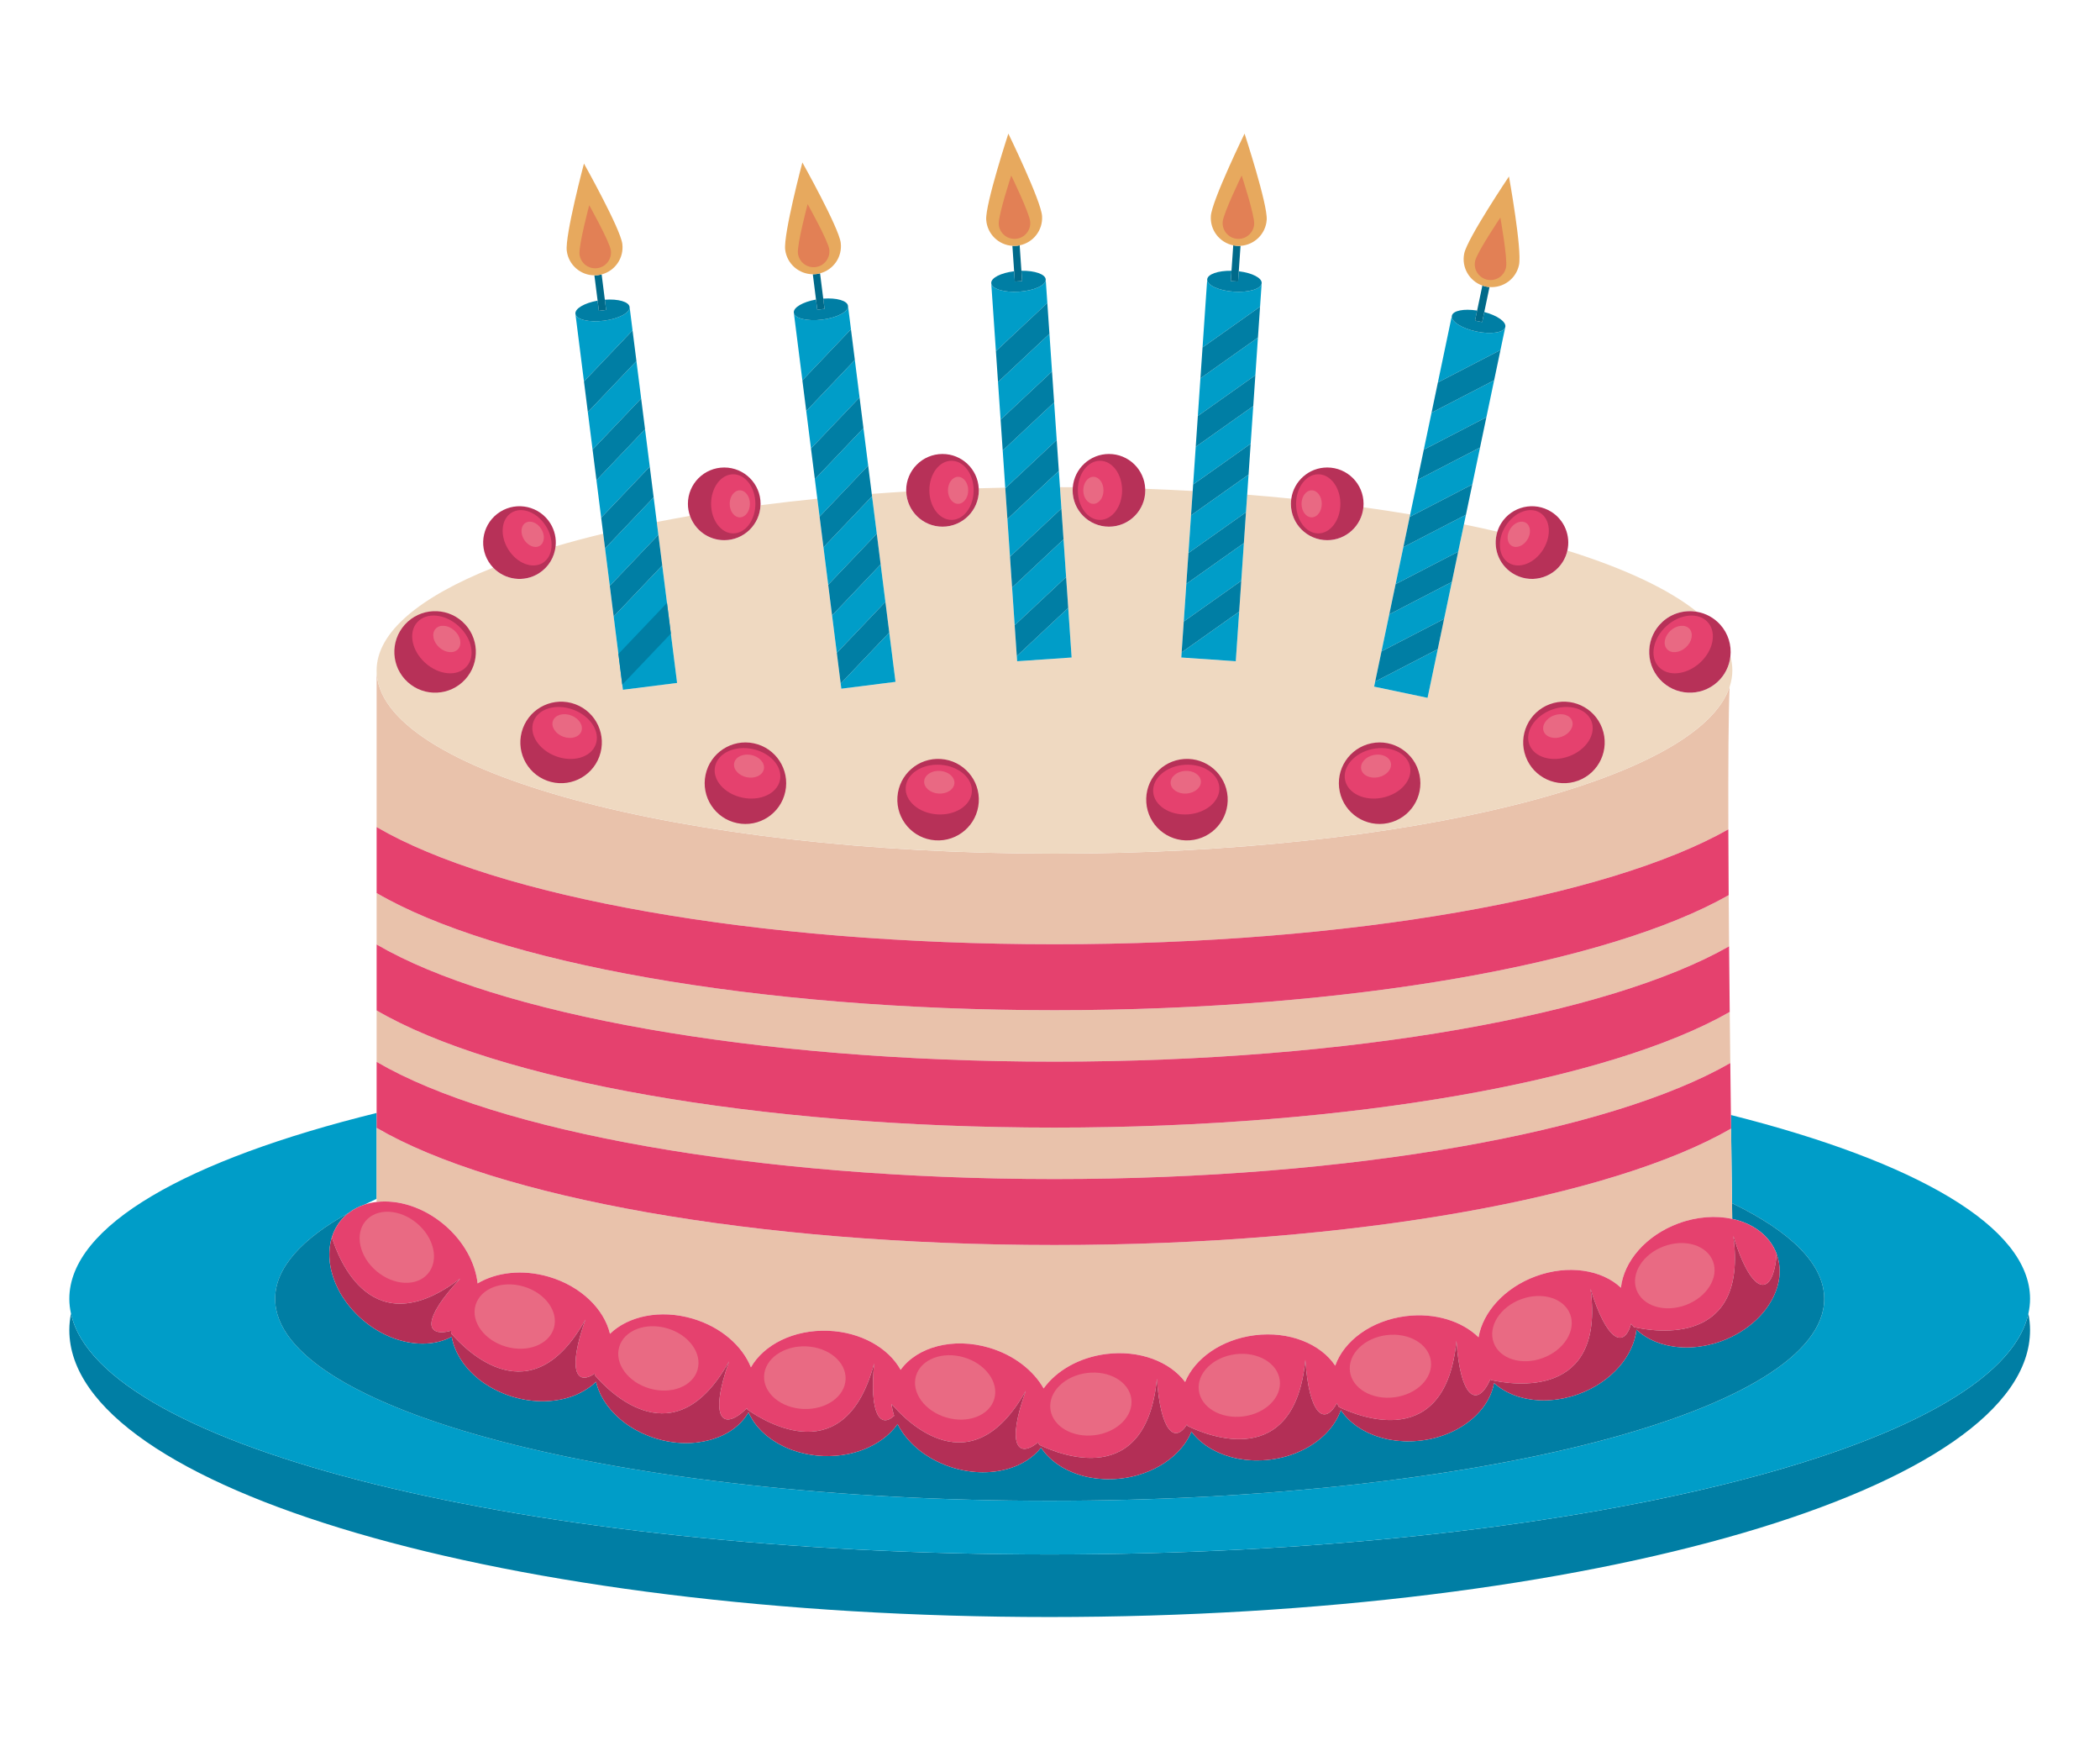 <?xml version="1.0" encoding="utf-8"?>
<!-- Generator: Adobe Illustrator 27.5.0, SVG Export Plug-In . SVG Version: 6.00 Build 0)  -->
<svg version="1.1" id="Capa_1" xmlns="http://www.w3.org/2000/svg" xmlns:xlink="http://www.w3.org/1999/xlink" x="0px" y="0px"
	 viewBox="0 0 2324 1937" style="enable-background:new 0 0 2324 1937;" xml:space="preserve">
<path style="fill:#007EA4;" d="M1161.656,1719.825c-578.194,0-1050.687-117.908-1083.105-266.517
	c-1.178,6.059-1.839,12.159-1.839,18.304c0,175.316,485.746,317.437,1084.943,317.437S2246.6,1646.928,2246.6,1471.612
	c0-6.145-0.66-12.245-1.838-18.304C2212.344,1601.917,1739.852,1719.825,1161.656,1719.825z"/>
<path style="fill:#009DC8;" d="M1915.547,1233.633c0.064,5.089,0.127,10.123,0.188,15.011c0.42,33.416,0.794,61.885,1.048,82.547
	c65.082,31.497,102.04,67.526,102.04,105.809c0,123.407-383.766,223.448-857.167,223.448
	c-473.399,0-857.166-100.041-857.166-223.448c0-34.121,29.385-66.449,81.847-95.377c5.068-3.849,10.766-6.774,16.924-8.816
	c4.389-2.167,8.88-4.317,13.532-6.441v-94.987c-209.384,51.562-340.08,124.61-340.08,205.622c0,5.476,0.661,10.91,1.839,16.308
	c32.417,148.609,504.911,266.517,1083.105,266.517c578.195,0,1050.687-117.908,1083.105-266.517
	c1.178-5.399,1.838-10.833,1.838-16.308C2246.6,1357.161,2119.648,1285.059,1915.547,1233.633z"/>
<path style="fill:#007EA4;" d="M1966.126,1387.248L1966.126,1387.248c2.496,6.733,3.569,13.721,3.358,20.747
	c-0.209,7.025-1.705,14.087-4.348,20.968c-2.642,6.88-6.431,13.58-11.231,19.88c-3.199,4.2-6.849,8.222-10.905,12.003
	c-10.144,9.451-22.84,17.388-37.453,22.803c-2.682,0.994-5.369,1.852-8.057,2.635c-0.855,0.249-1.708,0.455-2.563,0.683
	c-1.856,0.495-3.706,0.952-5.556,1.349c-0.969,0.208-1.934,0.399-2.9,0.58c-1.792,0.335-3.572,0.618-5.352,0.863
	c-0.915,0.126-1.83,0.267-2.741,0.369c-2.141,0.24-4.266,0.405-6.38,0.517c-0.502,0.027-1.01,0.086-1.51,0.105
	c-2.543,0.098-5.056,0.089-7.544,0.004c-0.901-0.031-1.783-0.11-2.677-0.164c-1.617-0.099-3.225-0.218-4.813-0.394
	c-1.033-0.114-2.052-0.253-3.071-0.399c-1.433-0.205-2.847-0.445-4.248-0.714c-1.024-0.195-2.045-0.386-3.051-0.614
	c-1.446-0.328-2.857-0.714-4.266-1.11c-0.883-0.248-1.786-0.463-2.654-0.737c-2.086-0.661-4.125-1.399-6.111-2.208
	c-0.958-0.39-1.868-0.838-2.8-1.262c-1.122-0.511-2.243-1.022-3.325-1.582c-0.986-0.509-1.938-1.05-2.891-1.598
	c-0.969-0.558-1.921-1.136-2.853-1.736c-0.934-0.599-1.857-1.205-2.752-1.845c-0.9-0.644-1.758-1.329-2.617-2.014
	c-0.835-0.664-1.689-1.306-2.483-2.007c-0.453-0.402-0.865-0.841-1.306-1.254c-3.127,28.947-27.426,57.717-63.526,71.093
	c-2.682,0.994-5.369,1.852-8.057,2.635c-0.855,0.249-1.708,0.456-2.563,0.683c-1.856,0.495-3.706,0.952-5.556,1.349
	c-0.969,0.208-1.934,0.398-2.9,0.58c-1.792,0.336-3.573,0.619-5.352,0.863c-0.915,0.126-1.83,0.266-2.741,0.369
	c-2.141,0.24-4.266,0.405-6.38,0.517c-0.502,0.027-1.01,0.086-1.51,0.106c-2.54,0.098-5.051,0.089-7.538,0.004
	c-0.907-0.031-1.796-0.11-2.695-0.166c-1.614-0.098-3.217-0.218-4.801-0.393c-1.031-0.114-2.048-0.252-3.066-0.398
	c-1.437-0.206-2.854-0.447-4.261-0.716c-1.02-0.195-2.04-0.386-3.044-0.613c-1.449-0.329-2.864-0.716-4.277-1.112
	c-0.879-0.247-1.777-0.46-2.64-0.733c-2.089-0.661-4.127-1.399-6.115-2.209c-0.958-0.39-1.869-0.839-2.8-1.263
	c-1.123-0.51-2.241-1.022-3.324-1.581c-0.987-0.509-1.943-1.051-2.895-1.6c-0.969-0.558-1.917-1.135-2.849-1.733
	c-0.935-0.6-1.858-1.205-2.754-1.846c-0.899-0.644-1.756-1.327-2.615-2.011c-0.835-0.665-1.692-1.308-2.487-2.011
	c-0.302-0.266-0.574-0.556-0.869-0.827c-2.34,13.006-9.2,25.258-19.552,35.511c-1.829,1.813-3.765,3.563-5.8,5.245
	c-8.14,6.727-17.868,12.354-28.751,16.452c-5.441,2.049-11.171,3.716-17.134,4.947c-2.983,0.615-6.023,1.122-9.115,1.512
	c-2.838,0.359-5.65,0.585-8.443,0.737c-0.891,0.048-1.769,0.055-2.654,0.083c-1.92,0.061-3.826,0.086-5.718,0.052
	c-0.99-0.018-1.972-0.051-2.953-0.094c-1.82-0.08-3.62-0.21-5.408-0.375c-0.92-0.085-1.844-0.156-2.754-0.263
	c-2.139-0.252-4.242-0.574-6.325-0.945c-0.496-0.089-1.009-0.146-1.502-0.241c-2.497-0.482-4.942-1.062-7.346-1.71
	c-0.871-0.234-1.711-0.512-2.57-0.768c-1.553-0.464-3.091-0.946-4.598-1.477c-0.979-0.345-1.939-0.711-2.899-1.085
	c-1.351-0.526-2.676-1.082-3.983-1.663c-0.949-0.421-1.898-0.838-2.823-1.287c-1.339-0.651-2.632-1.35-3.918-2.057
	c-0.799-0.44-1.623-0.851-2.401-1.312c-1.885-1.118-3.702-2.301-5.453-3.541c-0.845-0.597-1.629-1.24-2.44-1.864
	c-0.978-0.752-1.951-1.505-2.88-2.296c-0.845-0.719-1.65-1.462-2.452-2.212c-0.819-0.765-1.613-1.544-2.385-2.34
	c-0.774-0.796-1.535-1.596-2.263-2.422c-0.728-0.831-1.407-1.692-2.089-2.552c-0.662-0.837-1.349-1.657-1.964-2.521
	c-0.351-0.495-0.651-1.015-0.986-1.518c-3.39,9.681-9.251,18.763-17.212,26.649c-3.661,3.625-7.744,7.001-12.197,10.076
	c-4.454,3.075-9.278,5.849-14.417,8.267c-5.139,2.418-10.594,4.48-16.31,6.133c-5.716,1.653-11.694,2.898-17.879,3.68
	c-2.836,0.359-5.648,0.585-8.441,0.736c-0.891,0.049-1.77,0.056-2.656,0.084c-1.92,0.06-3.826,0.086-5.718,0.051
	c-0.988-0.018-1.971-0.051-2.952-0.094c-1.821-0.08-3.62-0.209-5.409-0.375c-0.921-0.085-1.844-0.156-2.755-0.263
	c-2.136-0.252-4.24-0.574-6.32-0.944c-0.498-0.089-1.011-0.147-1.507-0.243c-2.497-0.482-4.941-1.061-7.345-1.71
	c-0.869-0.234-1.709-0.511-2.564-0.766c-1.556-0.464-3.096-0.947-4.605-1.479c-0.979-0.345-1.937-0.711-2.894-1.083
	c-1.353-0.527-2.679-1.083-3.988-1.665c-0.949-0.421-1.897-0.837-2.821-1.286c-1.338-0.651-2.631-1.35-3.917-2.058
	c-0.8-0.439-1.625-0.851-2.402-1.312c-1.884-1.117-3.701-2.3-5.452-3.539c-0.848-0.599-1.634-1.245-2.45-1.872
	c-0.974-0.75-1.945-1.499-2.869-2.287c-0.848-0.72-1.653-1.466-2.457-2.218c-0.816-0.763-1.61-1.541-2.381-2.335
	c-0.774-0.797-1.535-1.596-2.263-2.423c-0.731-0.833-1.411-1.695-2.093-2.557c-0.358-0.453-0.754-0.882-1.098-1.343
	c-0.803,1.953-1.674,3.888-2.682,5.779c-1.133,2.124-2.392,4.206-3.771,6.239c-2.756,4.067-5.992,7.94-9.652,11.565
	c-10.979,10.874-25.774,19.516-42.923,24.476c-2.858,0.827-5.781,1.552-8.763,2.167c-2.983,0.615-6.023,1.122-9.115,1.512
	c-0.015,0.002-0.029,0.002-0.044,0.004c-2.82,0.355-5.615,0.58-8.392,0.731c-0.898,0.049-1.784,0.056-2.676,0.085
	c-1.912,0.06-3.811,0.085-5.695,0.051c-0.995-0.017-1.982-0.051-2.969-0.094c-1.814-0.08-3.606-0.209-5.387-0.374
	c-0.927-0.086-1.857-0.157-2.774-0.265c-2.134-0.251-4.236-0.573-6.314-0.944c-0.499-0.089-1.013-0.146-1.508-0.242
	c-2.496-0.481-4.938-1.061-7.341-1.708c-0.877-0.236-1.722-0.515-2.587-0.773c-1.547-0.463-3.082-0.943-4.585-1.474
	c-0.981-0.345-1.941-0.713-2.901-1.086c-1.347-0.525-2.669-1.08-3.974-1.659c-0.954-0.423-1.907-0.843-2.838-1.294
	c-1.33-0.647-2.614-1.341-3.891-2.044c-0.807-0.444-1.639-0.858-2.424-1.324c-1.883-1.117-3.698-2.299-5.448-3.538
	c-0.849-0.599-1.636-1.245-2.45-1.872c-0.974-0.75-1.945-1.499-2.871-2.288c-0.847-0.721-1.654-1.467-2.46-2.219
	c-0.814-0.761-1.605-1.536-2.373-2.328c-0.777-0.799-1.542-1.603-2.272-2.433c-0.727-0.828-1.403-1.685-2.081-2.542
	c-0.664-0.839-1.353-1.661-1.968-2.526c-0.437-0.615-0.813-1.263-1.223-1.891c-4.427,5.626-9.928,10.497-16.286,14.49
	c-4.162,2.613-8.683,4.856-13.492,6.701c-2.405,0.922-4.881,1.745-7.421,2.465c-5.08,1.44-10.412,2.469-15.927,3.059
	c-10.339,1.106-21.314,0.671-32.459-1.488c-3.715-0.719-7.449-1.63-11.184-2.739c-0.013-0.004-0.027-0.01-0.04-0.014
	c-2.728-0.811-5.38-1.731-7.985-2.712c-0.835-0.314-1.641-0.66-2.462-0.991c-1.781-0.717-3.536-1.462-5.253-2.254
	c-0.901-0.415-1.789-0.842-2.672-1.278c-1.632-0.805-3.224-1.646-4.792-2.517c-0.809-0.449-1.628-0.886-2.421-1.352
	c-1.863-1.095-3.667-2.242-5.432-3.425c-0.41-0.275-0.844-0.528-1.25-0.808c-2.094-1.448-4.101-2.963-6.042-4.526
	c-0.701-0.565-1.359-1.157-2.041-1.736c-1.237-1.05-2.451-2.111-3.618-3.206c-0.755-0.708-1.485-1.428-2.209-2.153
	c-1.027-1.027-2.017-2.071-2.982-3.132c-0.7-0.768-1.4-1.532-2.068-2.316c-0.959-1.129-1.857-2.283-2.744-3.443
	c-0.56-0.73-1.154-1.445-1.685-2.186c-1.275-1.781-2.46-3.594-3.565-5.433c-0.533-0.887-0.992-1.794-1.485-2.693
	c-0.428-0.781-0.895-1.552-1.291-2.342c-8.762,12.412-22.305,22.447-38.803,28.608c-5.194,1.94-10.675,3.501-16.376,4.637
	c-8.554,1.704-17.606,2.455-26.951,2.102c-2.859-0.108-5.671-0.343-8.455-0.648c-0.884-0.097-1.749-0.232-2.624-0.348
	c-1.902-0.252-3.787-0.538-5.648-0.879c-0.977-0.179-1.944-0.372-2.908-0.575c-1.782-0.375-3.536-0.796-5.273-1.25
	c-0.892-0.233-1.792-0.453-2.671-0.706c-2.078-0.599-4.111-1.262-6.115-1.971c-0.466-0.165-0.95-0.302-1.411-0.472
	c-2.39-0.882-4.709-1.853-6.977-2.885c-0.819-0.372-1.599-0.781-2.401-1.172c-1.461-0.712-2.904-1.439-4.306-2.21
	c-0.91-0.5-1.797-1.017-2.68-1.541c-1.247-0.739-2.464-1.503-3.659-2.288c-0.868-0.571-1.738-1.138-2.578-1.732
	c-1.214-0.859-2.373-1.757-3.524-2.663c-0.72-0.565-1.468-1.106-2.161-1.688c-1.677-1.409-3.278-2.872-4.804-4.379
	c-0.738-0.729-1.41-1.495-2.111-2.245c-0.839-0.899-1.674-1.797-2.459-2.724c-0.717-0.849-1.393-1.715-2.064-2.587
	c-0.683-0.887-1.339-1.785-1.971-2.695c-0.632-0.91-1.253-1.821-1.834-2.753c-0.586-0.94-1.116-1.901-1.65-2.863
	c-0.516-0.933-1.06-1.854-1.526-2.807c-0.374-0.766-0.674-1.554-1.014-2.331c-1.214,2.11-2.564,4.137-4.04,6.076
	c-1.477,1.94-3.079,3.793-4.8,5.553c-3.442,3.521-7.357,6.674-11.678,9.418c-2.073,1.318-4.237,2.543-6.484,3.673
	c-3.923,1.974-8.134,3.599-12.507,4.971c-1.122,0.352-2.247,0.691-3.394,1.002c-4.278,1.159-8.719,2.041-13.303,2.607
	c-0.548,0.068-1.09,0.149-1.644,0.208c-3.406,0.364-6.879,0.563-10.406,0.589c-7.053,0.051-14.314-0.588-21.653-1.975
	c-3.668-0.693-7.357-1.574-11.048-2.648c-0.018-0.005-0.036-0.013-0.055-0.018c-2.726-0.795-5.378-1.699-7.984-2.665
	c-0.838-0.31-1.649-0.654-2.475-0.981c-1.781-0.706-3.536-1.439-5.255-2.221c-0.905-0.412-1.798-0.835-2.687-1.267
	c-1.633-0.795-3.228-1.627-4.8-2.488c-0.813-0.445-1.635-0.879-2.43-1.341c-1.859-1.08-3.66-2.211-5.422-3.379
	c-0.421-0.28-0.87-0.537-1.287-0.822c-2.098-1.435-4.111-2.939-6.059-4.489c-0.705-0.562-1.366-1.151-2.052-1.727
	c-1.242-1.044-2.461-2.099-3.634-3.187c-0.761-0.704-1.493-1.421-2.224-2.143c-1.03-1.021-2.025-2.059-2.993-3.112
	c-0.704-0.765-1.41-1.525-2.081-2.306c-0.967-1.127-1.873-2.28-2.769-3.438c-0.561-0.724-1.157-1.433-1.689-2.168
	c-1.285-1.775-2.481-3.582-3.595-5.417c-0.536-0.883-0.999-1.784-1.495-2.678c-0.597-1.08-1.192-2.159-1.73-3.254
	c-0.49-0.995-0.933-1.998-1.37-3.006c-0.446-1.026-0.864-2.056-1.257-3.093c-0.393-1.038-0.775-2.075-1.112-3.122
	c-0.341-1.055-0.621-2.116-0.903-3.179c-0.148-0.558-0.343-1.109-0.475-1.668c-3.829,3.723-8.229,6.973-13.046,9.789
	c-3.502,2.048-7.179,3.912-11.11,5.444c-4.8,1.87-9.89,3.344-15.2,4.394c-5.308,1.05-10.837,1.676-16.514,1.851
	c-2.839,0.087-5.714,0.062-8.618-0.08c-8.711-0.426-17.674-1.899-26.653-4.513c-2.746-0.799-5.415-1.711-8.04-2.683
	c-0.838-0.31-1.647-0.653-2.471-0.981c-1.781-0.706-3.538-1.44-5.258-2.222c-0.903-0.411-1.793-0.833-2.679-1.264
	c-1.638-0.797-3.238-1.632-4.812-2.495c-0.811-0.444-1.63-0.876-2.424-1.337c-1.862-1.082-3.666-2.215-5.429-3.385
	c-0.419-0.278-0.864-0.532-1.278-0.815c-2.098-1.435-4.11-2.939-6.057-4.488c-0.71-0.564-1.375-1.157-2.064-1.736
	c-1.238-1.041-2.456-2.093-3.624-3.177c-0.762-0.707-1.497-1.426-2.229-2.15c-1.028-1.02-2.021-2.055-2.989-3.107
	c-0.704-0.766-1.411-1.527-2.082-2.309c-0.964-1.123-1.866-2.272-2.76-3.427c-0.566-0.728-1.163-1.44-1.7-2.18
	c-1.283-1.773-2.478-3.579-3.591-5.411c-0.539-0.887-1.004-1.793-1.503-2.693c-0.595-1.075-1.187-2.149-1.722-3.239
	c-0.491-0.999-0.935-2.005-1.375-3.017c-0.444-1.022-0.861-2.047-1.251-3.08c-0.393-1.041-0.778-2.082-1.117-3.133
	c-0.337-1.049-0.616-2.104-0.898-3.161c-0.276-1.034-0.58-2.062-0.801-3.103c-0.156-0.737-0.242-1.48-0.369-2.22
	c-0.116,0.063-0.222,0.145-0.338,0.207c-4.138,2.199-8.574,3.909-13.229,5.135c-4.654,1.226-9.532,1.968-14.553,2.228
	c-2.51,0.13-5.056,0.14-7.629,0.03c-5.147-0.22-10.399-0.92-15.681-2.095c-5.283-1.176-10.596-2.829-15.863-4.954
	c-2.633-1.063-5.256-2.243-7.856-3.543c-5.203-2.598-10.32-5.666-15.277-9.204c-2.478-1.769-4.916-3.654-7.305-5.656
	c-0.008-0.006-0.015-0.014-0.023-0.02c-2.183-1.831-4.253-3.733-6.258-5.673c-0.64-0.62-1.242-1.26-1.865-1.89
	c-1.347-1.365-2.661-2.745-3.921-4.154c-0.662-0.74-1.307-1.486-1.945-2.238c-1.177-1.386-2.303-2.791-3.395-4.212
	c-0.564-0.735-1.142-1.463-1.685-2.206c-1.269-1.739-2.464-3.502-3.606-5.281c-0.272-0.423-0.577-0.837-0.842-1.262
	c-1.345-2.158-2.581-4.344-3.739-6.548c-0.423-0.804-0.794-1.615-1.191-2.423c-0.712-1.448-1.402-2.898-2.034-4.358
	c-0.414-0.956-0.799-1.912-1.178-2.872c-0.532-1.346-1.023-2.694-1.485-4.045c-0.338-0.985-0.678-1.965-0.977-2.951
	c-0.432-1.42-0.796-2.838-1.15-4.257c-0.224-0.891-0.484-1.781-0.675-2.67c-0.462-2.141-0.83-4.276-1.11-6.402
	c-0.136-1.026-0.197-2.04-0.292-3.062c-0.112-1.226-0.223-2.451-0.274-3.667c-0.046-1.111-0.048-2.21-0.044-3.311
	c0.004-1.114,0.036-2.221,0.094-3.323c0.059-1.113,0.125-2.22,0.239-3.319c0.114-1.097,0.283-2.176,0.451-3.257
	c0.164-1.056,0.299-2.12,0.515-3.159c0.392-1.883,0.871-3.739,1.437-5.56c0.012-0.038,0.018-0.078,0.031-0.116
	c0.002,0.005,0.004,0.012,0.005,0.017c2.156-6.88,5.531-13.29,10.261-18.933c2.634-3.142,5.623-5.847,8.811-8.268
	c-52.461,28.928-81.847,61.256-81.847,95.377c0,123.407,383.767,223.448,857.166,223.448c473.401,0,857.167-100.041,857.167-223.448
	c0-38.282-36.958-74.312-102.04-105.809c0.081,6.639,0.151,12.444,0.207,17.366
	C1940.101,1353.56,1958.67,1367.126,1966.126,1387.248z"/>
<path style="fill:#E9C2AB;" d="M1912.703,917.585c-0.212-70.075,0.109-128.803,1.42-157.753
	c-33.9,103.489-355.437,184.641-747.159,184.641c-414.308,0-750.17-90.773-750.17-202.749c0,0,0,74.751,0,173.327
	c131.007,76.544,417.613,129.654,750.17,129.654C1495.834,1044.705,1779.748,992.763,1912.703,917.585z"/>
<path style="fill:#E9C2AB;" d="M1913.517,1047.013c0.002,0.124,0.003,0.246,0.004,0.37c-0.17-19.267-0.322-38.488-0.45-57.399
	c0,0.139,0.001,0.275,0.003,0.414c-132.839,75.271-416.987,127.288-746.111,127.288c-332.535,0-619.136-53.104-750.17-129.639
	v56.897c131.007,76.545,417.613,129.654,750.17,129.654C1496.511,1174.598,1780.914,1122.442,1913.517,1047.013z"/>
<path style="fill:#E9C2AB;" d="M1914.855,1176.142c-0.214-18.323-0.427-37.294-0.631-56.629v0.113
	c-132.335,75.63-417.168,127.954-747.26,127.954c-332.535,0-619.136-53.103-750.17-129.638v56.897
	c131.007,76.545,417.613,129.654,750.17,129.654C1497.624,1304.492,1782.834,1251.983,1914.855,1176.142z"/>
<path style="fill:#E9C2AB;" d="M416.793,1247.835v81.991c23.744-2.786,51.414,5.591,74.483,24.928
	c21.853,18.318,34.771,42.424,37.271,65.204c20.644-12.318,49.553-15.889,78.658-7.415c35.583,10.36,61.328,35.73,67.832,63.169
	c20.217-19.659,55.556-27.245,91.14-16.885c31.557,9.187,55.311,30.194,64.841,53.964c14.261-25.042,47.399-41.887,85.407-40.451
	c36.263,1.369,66.822,19.012,80.269,43.246c18.316-25.401,58.107-36.324,98.136-24.44c27.335,8.116,48.775,25.096,60.129,45.003
	c14.042-19.512,39.146-34.287,69.22-38.087c36.769-4.647,70.481,8.392,87.36,30.981c10.73-26.078,40.138-47.093,76.907-51.739
	c38.199-4.828,73.05,9.457,89.203,33.686c9.616-27.486,39.817-49.99,78.018-54.818c32.394-4.094,62.361,5.58,80.595,23.374
	c4.716-27.67,28.489-54.584,63.047-67.389c36.105-13.378,73.289-7.383,94.523,12.545c3.122-28.952,27.423-57.729,63.528-71.107
	c20.563-7.619,41.494-8.964,59.632-5.038c-0.056-4.922-0.126-10.727-0.207-17.366c-0.255-20.662-0.628-49.131-1.048-82.547
	c-131.665,76.1-417.412,128.829-748.772,128.829C834.429,1377.474,547.828,1324.37,416.793,1247.835z"/>
<path style="fill:#EFD9C1;" d="M1166.963,944.472c391.722,0,713.26-81.151,747.159-184.641c1.954-5.967,3.011-12.003,3.011-18.108
	c0-5.206-0.731-10.365-2.157-15.472c-1.17,10.565-6.009,20.767-14.511,28.461c-18.465,16.714-46.984,15.294-63.696-3.171
	c-16.715-18.465-15.295-46.983,3.171-63.697c10.714-9.697,24.805-13.249,38.017-10.949c-31.383-25.151-80.52-48.093-143.386-67.737
	c-0.975,4.323-2.642,8.562-5.133,12.529c-11.809,18.807-36.628,24.481-55.435,12.672c-15.833-9.941-22.31-29.097-16.93-46.131
	c-11.999-2.801-24.35-5.494-36.995-8.088l-6.342,30.243l-7.022,33.491l-0.002,0l-8.571,40.874l-7.022,33.491h-0.002l-11.289,53.836
	l-59.145-12.403l16.764-79.943l7.024-33.492l8.571-40.875l7.024-33.491l0.578-2.754c-16.85-2.813-34.12-5.461-51.822-7.914
	c-1.9,20.44-19.083,36.446-40.019,36.446c-22.207,0-40.21-18.002-40.21-40.209c0-1.953,0.187-3.858,0.456-5.736
	c-16.024-1.615-32.311-3.082-48.832-4.404l-1.333,19.453l-2.34,34.14l-4.261,62.176l-0.934,13.63l-3.76,54.878l-60.29-4.132
	l0.39-5.685l0.971-14.172l4.223-61.633l0.33-4.812l5.731-83.626l0.982-14.318c-17.305-0.969-34.835-1.77-52.555-2.41
	c0.024,0.568,0.087,1.127,0.087,1.701c0,22.207-18.003,40.209-40.21,40.209c-22.207,0-40.209-18.003-40.209-40.209
	c0-1.161,0.076-2.303,0.174-3.439c-4.72-0.034-9.461-0.045-14.202-0.055l1.62,23.626l2.34,34.14l2.854,41.666l1.406,20.51
	l4.695,68.508l-60.291,4.132l-0.966-14.094l-1.764-25.732l0,0l-4.896-71.446l-0.299-4.359l-2.854-41.666l-0.867-12.632
	l-1.472-21.507v0l-0.043-0.629c-9.834,0.191-19.609,0.439-29.335,0.731c0.042,0.749,0.113,1.488,0.113,2.247
	c0,22.207-18.002,40.209-40.208,40.209c-21.747,0-39.417-17.276-40.141-38.847c-12.844,0.774-25.569,1.634-38.157,2.585l0.331,2.606
	l0,0l5.235,41.434l4.29,33.95l5.237,41.434l4.29,33.95l6.895,54.573l-59.954,7.576l-0.715-5.655v0.001l-4.291-33.949v-0.001
	l-5.236-41.434v0l-4.29-33.95v-0.001l-5.236-41.434v0.001l-4.29-33.95l0,0l-2.508-19.845c-21.436,2.165-42.427,4.575-62.883,7.24
	c-0.818,21.486-18.446,38.667-40.131,38.667c-17.534,0-32.404-11.242-37.904-26.895c-12.523,2.162-24.766,4.431-36.765,6.785
	l22.499,178.05l-59.955,7.577l-10.24-81.038l-3.962-31.355l-0.328-2.595l-5.236-41.434l0,0l-2.058-16.292
	c-18.393,4.439-35.976,9.117-52.672,14.02c-1.245,11.86-7.694,23.054-18.577,29.886c-16.491,10.354-37.599,7.262-50.511-6.333
	c-81.409,32.425-128.987,71.559-128.987,113.698C416.793,853.699,752.655,944.472,1166.963,944.472z"/>
<path style="fill:#E5416E;" d="M377.525,1349.891c-4.73,5.643-8.105,12.053-10.261,18.933
	c7.224,23.691,43.831,120.502,142.156,45.665c-42.638,45.249-39.023,65.63-10.264,57.847c0.059,1.004,0.087,2.006,0.193,3.007
	c16.149,18.777,88.633,92.665,148.512-15.425c-19.717,55.489-10.435,73.868,10.308,59.768c0.051,0.644,0.069,1.286,0.141,1.929
	c16.13,18.76,88.631,92.697,148.522-15.413c-22.501,63.326-7.231,78.302,19.739,51.839c0.166,0.478,0.32,0.957,0.495,1.433
	c20.221,14.284,108.503,68.348,140.311-51.063c-5.358,55.733,6.561,72.528,22.094,57.958c0.244,0.735,0.561,1.457,0.833,2.187
	c-0.387-1.039-0.764-2.079-1.096-3.127c-0.334-1.053-0.607-2.114-0.884-3.175c-0.27-1.034-0.568-2.063-0.784-3.103
	c-0.387-1.878-0.686-3.763-0.89-5.653c-0.004-0.046-0.016-0.091-0.02-0.137c16.029,18.844,88.139,93.167,148.602-14.625
	c-21.126,58.474-9.704,75.736,13.588,57.158c0.452,0.897,0.876,1.806,1.374,2.682c22.285,10.806,118.176,49.771,130.128-73.217
	c3.979,58.753,19.805,71.924,33.228,50.738c0.302,0.572,0.579,1.152,0.899,1.716c22.266,10.798,118.185,49.795,130.138-73.211
	c4.152,61.291,21.195,72.991,34.955,47.812c0.673,1.444,1.349,2.885,2.139,4.272c22.283,10.805,118.177,49.773,130.129-73.216
	c4.414,65.175,23.404,74.248,37.523,42.557c0.247,0.275,0.495,0.548,0.747,0.819c24.14,5.46,126.403,21.644,110.105-100.858
	c17.964,58.746,37.22,66.269,44.9,38.623c0.982,1.252,1.962,2.504,3.048,3.674c24.146,5.46,126.399,21.639,110.103-100.858
	c21.28,69.59,44.375,67.303,47.89,19.819c-7.456-20.122-26.025-33.688-49.135-38.69c-18.138-3.926-39.069-2.581-59.632,5.038
	c-36.104,13.378-60.406,42.155-63.528,71.107c-21.234-19.928-58.418-25.923-94.523-12.545
	c-34.557,12.805-58.331,39.72-63.047,67.389c-18.235-17.794-48.201-27.467-80.595-23.374c-38.201,4.828-68.402,27.332-78.018,54.818
	c-16.152-24.229-51.003-38.514-89.203-33.686c-36.77,4.646-66.177,25.661-76.907,51.739c-16.879-22.589-50.591-35.628-87.36-30.981
	c-30.074,3.8-55.179,18.575-69.22,38.087c-11.354-19.907-32.794-36.887-60.129-45.003c-40.029-11.884-79.821-0.961-98.136,24.44
	c-13.447-24.234-44.006-41.877-80.269-43.246c-38.008-1.436-71.146,15.409-85.407,40.451c-9.53-23.77-33.283-44.778-64.841-53.964
	c-35.583-10.36-70.922-2.774-91.14,16.885c-6.503-27.439-32.248-52.809-67.832-63.169c-29.105-8.474-58.015-4.903-78.658,7.415
	c-2.5-22.779-15.418-46.886-37.271-65.204c-23.069-19.337-50.739-27.714-74.483-24.928c-4.693,0.551-9.215,1.549-13.532,2.98
	c-6.158,2.042-11.857,4.968-16.924,8.816C383.148,1344.044,380.159,1346.75,377.525,1349.891z"/>
<path style="fill:#E96A83;" d="M416.849,1406.553c19.109,16.019,44.573,17.107,56.875,2.432
	c12.301-14.676,6.782-39.558-12.328-55.577c-19.11-16.019-44.573-17.107-56.875-2.432
	C392.219,1365.653,397.74,1390.535,416.849,1406.553z"/>
<path style="fill:#E96A83;" d="M559.928,1489.92c23.941,6.971,47.688-2.283,53.042-20.67c5.353-18.386-9.716-38.942-33.657-45.912
	c-23.942-6.971-47.69,2.283-53.042,20.67C520.918,1462.394,535.987,1482.95,559.928,1489.92z"/>
<path style="fill:#E96A83;" d="M718.899,1536.204c23.941,6.971,47.69-2.283,53.043-20.67c5.352-18.386-9.717-38.941-33.657-45.912
	c-23.943-6.97-47.689,2.284-53.043,20.67C679.889,1508.679,694.958,1529.234,718.899,1536.204z"/>
<path style="fill:#E96A83;" d="M889.376,1558.89c24.918,0.941,45.703-13.809,46.425-32.945
	c0.724-19.136-18.889-35.412-43.808-36.353c-24.917-0.941-45.703,13.809-46.425,32.945
	C844.844,1541.673,864.458,1557.949,889.376,1558.89z"/>
<path style="fill:#E96A83;" d="M1047.143,1568.273c23.904,7.097,47.702-2.032,53.151-20.389c5.451-18.358-9.51-38.993-33.413-46.09
	c-23.905-7.097-47.702,2.031-53.152,20.389C1008.279,1540.541,1023.238,1561.176,1047.143,1568.273z"/>
<path style="fill:#E96A83;" d="M1211.575,1587.86c24.739-3.126,42.847-21.061,40.447-40.059
	c-2.401-18.999-24.402-31.865-49.141-28.74c-24.739,3.126-42.847,21.062-40.447,40.06
	C1164.835,1578.12,1186.837,1590.986,1211.575,1587.86z"/>
<path style="fill:#E96A83;" d="M1375.841,1567.102c24.739-3.126,42.847-21.062,40.446-40.061
	c-2.4-18.998-24.402-31.865-49.14-28.739c-24.739,3.126-42.847,21.062-40.447,40.06
	C1329.102,1557.361,1351.102,1570.228,1375.841,1567.102z"/>
<path style="fill:#E96A83;" d="M1543.063,1545.97c24.738-3.126,42.847-21.061,40.446-40.06
	c-2.401-18.999-24.402-31.865-49.141-28.74c-24.738,3.127-42.847,21.062-40.446,40.061
	C1496.322,1536.23,1518.324,1549.097,1543.063,1545.97z"/>
<path style="fill:#E96A83;" d="M1707.43,1502.471c23.383-8.664,36.943-30.244,30.29-48.2c-6.653-17.957-31.001-25.49-54.384-16.826
	c-23.382,8.664-36.944,30.244-30.29,48.2C1659.701,1503.601,1684.049,1511.135,1707.43,1502.471z"/>
<path style="fill:#E96A83;" d="M1865.481,1443.909c23.382-8.664,36.942-30.244,30.29-48.2c-6.654-17.957-31.002-25.49-54.384-16.826
	c-23.383,8.664-36.944,30.244-30.29,48.201C1817.75,1445.039,1842.099,1452.572,1865.481,1443.909z"/>
<path style="fill:#B32F56;" d="M1918.237,1367.428c16.296,122.497-85.957,106.319-110.103,100.858
	c-1.086-1.17-2.066-2.422-3.048-3.674c-7.68,27.646-26.936,20.123-44.9-38.623c16.298,122.502-85.965,106.318-110.105,100.858
	c-0.252-0.271-0.5-0.544-0.747-0.819c-14.119,31.691-33.109,22.618-37.523-42.557c-11.952,122.989-107.845,84.021-130.129,73.216
	c-0.79-1.388-1.466-2.829-2.139-4.272c-13.76,25.179-30.803,13.479-34.955-47.812c-11.953,123.006-107.872,84.009-130.138,73.211
	c-0.32-0.563-0.598-1.144-0.899-1.716c-13.424,21.186-29.249,8.015-33.228-50.738c-11.952,122.988-107.843,84.023-130.128,73.217
	c-0.498-0.876-0.922-1.785-1.374-2.682c-23.292,18.578-34.714,1.316-13.588-57.158c-60.462,107.792-132.572,33.469-148.602,14.625
	c0.004,0.045,0.016,0.091,0.02,0.137c0.204,1.89,0.503,3.775,0.89,5.653c0.216,1.04,0.514,2.069,0.784,3.103
	c0.277,1.061,0.55,2.121,0.884,3.175c0.332,1.048,0.709,2.088,1.096,3.127c-0.272-0.73-0.589-1.452-0.833-2.187
	c-15.533,14.57-27.452-2.225-22.094-57.958c-31.808,119.411-120.09,65.347-140.311,51.063c-0.175-0.475-0.33-0.955-0.495-1.433
	c-26.97,26.463-42.24,11.487-19.739-51.839c-59.89,108.109-132.392,34.172-148.522,15.413c-0.072-0.643-0.091-1.285-0.141-1.929
	c-20.743,14.1-30.025-4.28-10.308-59.768c-59.879,108.09-132.364,34.202-148.512,15.425c-0.107-1.002-0.134-2.004-0.193-3.007
	c-28.76,7.782-32.375-12.599,10.264-57.847c-98.324,74.838-134.932-21.973-142.156-45.665c-0.002-0.005-0.004-0.011-0.005-0.017
	c-0.012,0.038-0.019,0.078-0.031,0.116c-0.566,1.821-1.045,3.676-1.437,5.56c-0.216,1.04-0.351,2.103-0.515,3.159
	c-0.168,1.081-0.337,2.16-0.451,3.257c-0.114,1.099-0.18,2.206-0.239,3.319c-0.058,1.102-0.091,2.209-0.094,3.323
	c-0.004,1.101-0.003,2.2,0.044,3.311c0.051,1.216,0.162,2.441,0.274,3.667c0.094,1.021,0.156,2.035,0.292,3.062
	c0.28,2.126,0.649,4.261,1.11,6.402c0.191,0.89,0.451,1.779,0.675,2.67c0.354,1.419,0.717,2.837,1.15,4.257
	c0.299,0.985,0.639,1.966,0.977,2.951c0.461,1.351,0.952,2.699,1.485,4.045c0.379,0.96,0.764,1.916,1.178,2.872
	c0.632,1.46,1.322,2.91,2.034,4.358c0.397,0.809,0.768,1.62,1.191,2.423c1.158,2.203,2.394,4.389,3.739,6.548
	c0.266,0.425,0.57,0.838,0.842,1.262c1.142,1.78,2.337,3.542,3.606,5.281c0.543,0.743,1.121,1.472,1.685,2.206
	c1.093,1.421,2.219,2.826,3.395,4.212c0.638,0.752,1.283,1.497,1.945,2.238c1.259,1.41,2.574,2.789,3.921,4.154
	c0.623,0.63,1.224,1.269,1.865,1.89c2.005,1.94,4.074,3.842,6.258,5.673c0.008,0.007,0.015,0.014,0.023,0.02
	c2.389,2.002,4.826,3.888,7.305,5.656c4.957,3.537,10.074,6.606,15.277,9.204c2.6,1.299,5.223,2.48,7.856,3.543
	c5.267,2.125,10.58,3.778,15.863,4.954c5.283,1.176,10.535,1.875,15.681,2.095c2.573,0.11,5.119,0.1,7.629-0.03
	c5.022-0.261,9.899-1.002,14.553-2.228c4.655-1.226,9.091-2.936,13.229-5.135c0.116-0.062,0.221-0.144,0.338-0.207
	c0.128,0.74,0.213,1.483,0.369,2.22c0.221,1.04,0.526,2.069,0.801,3.103c0.281,1.057,0.561,2.112,0.898,3.161
	c0.339,1.051,0.723,2.092,1.117,3.133c0.391,1.033,0.807,2.058,1.251,3.08c0.44,1.011,0.884,2.018,1.375,3.017
	c0.535,1.091,1.127,2.164,1.722,3.239c0.499,0.899,0.964,1.805,1.503,2.693c1.112,1.832,2.308,3.637,3.591,5.411
	c0.537,0.74,1.134,1.452,1.7,2.18c0.894,1.155,1.795,2.304,2.76,3.427c0.671,0.781,1.378,1.543,2.082,2.309
	c0.969,1.052,1.961,2.087,2.989,3.107c0.733,0.724,1.468,1.443,2.229,2.15c1.169,1.085,2.387,2.136,3.624,3.177
	c0.688,0.579,1.354,1.172,2.064,1.736c1.946,1.55,3.958,3.053,6.057,4.488c0.414,0.282,0.859,0.537,1.278,0.815
	c1.763,1.169,3.567,2.303,5.429,3.385c0.794,0.461,1.613,0.893,2.424,1.337c1.574,0.863,3.174,1.698,4.812,2.495
	c0.886,0.431,1.775,0.853,2.679,1.264c1.72,0.782,3.476,1.516,5.258,2.222c0.824,0.327,1.634,0.67,2.471,0.981
	c2.625,0.972,5.295,1.884,8.04,2.683c8.979,2.614,17.943,4.087,26.653,4.513c2.904,0.142,5.779,0.168,8.618,0.08
	c5.676-0.175,11.205-0.801,16.514-1.851c5.31-1.05,10.4-2.524,15.2-4.394c3.93-1.532,7.608-3.395,11.11-5.444
	c4.816-2.816,9.217-6.066,13.046-9.789c-0.112-0.473-0.222-0.944-0.322-1.418c0.219,1.034,0.523,2.058,0.797,3.086
	c0.282,1.063,0.563,2.124,0.903,3.179c0.337,1.047,0.719,2.084,1.112,3.122c0.392,1.037,0.811,2.067,1.257,3.093
	c0.437,1.008,0.88,2.01,1.37,3.006c0.538,1.096,1.133,2.175,1.73,3.254c0.497,0.895,0.959,1.796,1.495,2.678
	c1.114,1.834,2.311,3.642,3.595,5.417c0.532,0.735,1.128,1.444,1.689,2.168c0.896,1.158,1.802,2.311,2.769,3.438
	c0.671,0.781,1.377,1.541,2.081,2.306c0.968,1.053,1.963,2.092,2.993,3.112c0.731,0.722,1.463,1.439,2.224,2.143
	c1.173,1.088,2.392,2.143,3.634,3.187c0.686,0.575,1.346,1.165,2.052,1.727c1.948,1.55,3.961,3.054,6.059,4.489
	c0.418,0.285,0.866,0.542,1.287,0.822c1.761,1.168,3.562,2.299,5.422,3.379c0.795,0.462,1.618,0.896,2.43,1.341
	c1.571,0.861,3.167,1.693,4.8,2.488c0.888,0.432,1.781,0.855,2.687,1.267c1.719,0.782,3.474,1.515,5.255,2.221
	c0.826,0.327,1.637,0.671,2.475,0.981c2.606,0.966,5.259,1.87,7.984,2.665c0.019,0.005,0.036,0.012,0.055,0.017
	c3.691,1.075,7.38,1.956,11.048,2.649c7.339,1.387,14.599,2.027,21.653,1.975c3.527-0.026,7.001-0.225,10.406-0.589
	c0.554-0.059,1.096-0.139,1.644-0.208c4.584-0.566,9.024-1.448,13.303-2.607c1.147-0.31,2.272-0.65,3.394-1.002
	c4.373-1.372,8.584-2.997,12.507-4.971c2.247-1.13,4.411-2.356,6.484-3.673c4.32-2.745,8.236-5.897,11.678-9.418
	c1.721-1.761,3.323-3.613,4.8-5.553c1.475-1.939,2.826-3.967,4.04-6.076l0,0c0.34,0.776,0.64,1.565,1.014,2.331
	c0.466,0.952,1.01,1.874,1.526,2.807c0.534,0.962,1.064,1.923,1.65,2.863c0.581,0.932,1.202,1.844,1.834,2.753
	c0.632,0.911,1.288,1.808,1.971,2.695c0.671,0.872,1.346,1.738,2.064,2.587c0.785,0.928,1.62,1.826,2.459,2.724
	c0.702,0.751,1.374,1.516,2.111,2.245c1.526,1.507,3.127,2.97,4.804,4.379c0.693,0.582,1.441,1.123,2.161,1.688
	c1.151,0.906,2.311,1.804,3.524,2.663c0.84,0.594,1.71,1.161,2.578,1.732c1.196,0.786,2.412,1.55,3.659,2.288
	c0.883,0.524,1.77,1.041,2.68,1.541c1.402,0.771,2.846,1.499,4.306,2.21c0.802,0.391,1.582,0.8,2.401,1.172
	c2.268,1.031,4.588,2.003,6.977,2.885c0.462,0.171,0.946,0.307,1.411,0.472c2.004,0.709,4.037,1.371,6.115,1.971
	c0.879,0.253,1.779,0.473,2.671,0.706c1.737,0.455,3.491,0.875,5.273,1.25c0.964,0.203,1.932,0.396,2.908,0.575
	c1.861,0.341,3.746,0.627,5.648,0.879c0.875,0.116,1.74,0.251,2.624,0.348c2.785,0.305,5.596,0.54,8.455,0.648
	c9.345,0.353,18.397-0.398,26.951-2.102c5.701-1.137,11.182-2.697,16.376-4.637c16.498-6.162,30.04-16.197,38.803-28.608
	c0.396,0.79,0.863,1.56,1.291,2.342c0.492,0.899,0.951,1.805,1.485,2.693c1.105,1.839,2.289,3.652,3.565,5.433
	c0.531,0.741,1.125,1.456,1.685,2.186c0.887,1.16,1.785,2.315,2.744,3.443c0.667,0.784,1.368,1.548,2.068,2.316
	c0.964,1.06,1.955,2.104,2.982,3.132c0.724,0.726,1.454,1.445,2.209,2.153c1.167,1.095,2.381,2.156,3.618,3.206
	c0.681,0.579,1.339,1.171,2.041,1.736c1.941,1.563,3.947,3.078,6.042,4.526c0.406,0.28,0.84,0.532,1.25,0.808
	c1.765,1.183,3.569,2.33,5.432,3.425c0.793,0.466,1.612,0.903,2.421,1.352c1.568,0.87,3.16,1.712,4.792,2.517
	c0.883,0.436,1.77,0.862,2.672,1.278c1.717,0.793,3.473,1.537,5.253,2.254c0.821,0.331,1.626,0.677,2.462,0.991
	c2.605,0.981,5.257,1.901,7.985,2.712c0.013,0.004,0.027,0.009,0.04,0.013c3.735,1.109,7.469,2.02,11.184,2.739
	c11.145,2.159,22.12,2.594,32.459,1.488c5.515-0.59,10.847-1.619,15.927-3.059c2.54-0.72,5.016-1.543,7.421-2.465
	c4.809-1.845,9.33-4.088,13.492-6.701c6.358-3.993,11.859-8.865,16.286-14.49c0.411,0.628,0.787,1.275,1.223,1.891
	c0.615,0.866,1.303,1.688,1.968,2.526c0.677,0.857,1.354,1.715,2.081,2.542c0.73,0.83,1.495,1.634,2.272,2.433
	c0.768,0.792,1.559,1.566,2.373,2.328c0.806,0.752,1.613,1.499,2.46,2.219c0.926,0.789,1.897,1.538,2.871,2.288
	c0.814,0.627,1.601,1.273,2.45,1.872c1.75,1.239,3.564,2.421,5.448,3.538c0.785,0.465,1.617,0.88,2.424,1.324
	c1.278,0.703,2.562,1.397,3.891,2.044c0.93,0.451,1.884,0.87,2.838,1.294c1.305,0.579,2.627,1.134,3.974,1.659
	c0.961,0.374,1.921,0.741,2.901,1.086c1.503,0.531,3.037,1.011,4.585,1.474c0.865,0.257,1.71,0.536,2.587,0.773
	c2.402,0.648,4.845,1.227,7.341,1.708c0.495,0.096,1.009,0.153,1.508,0.242c2.078,0.371,4.179,0.692,6.314,0.944
	c0.916,0.108,1.846,0.179,2.774,0.265c1.781,0.164,3.573,0.294,5.387,0.374c0.987,0.043,1.974,0.077,2.969,0.094
	c1.884,0.034,3.783,0.009,5.695-0.051c0.892-0.028,1.778-0.036,2.676-0.085c2.777-0.151,5.572-0.376,8.392-0.731
	c0.015-0.002,0.03-0.003,0.044-0.004c3.092-0.391,6.132-0.897,9.115-1.512c2.981-0.615,5.905-1.34,8.763-2.167
	c17.149-4.96,31.944-13.602,42.923-24.476c3.659-3.625,6.896-7.498,9.652-11.565c1.379-2.034,2.639-4.115,3.771-6.239
	c1.008-1.891,1.88-3.826,2.682-5.779c-0.291-0.389-0.579-0.778-0.86-1.173c0.612,0.862,1.298,1.681,1.958,2.516
	c0.681,0.862,1.362,1.724,2.093,2.557c0.727,0.827,1.489,1.626,2.263,2.423c0.771,0.795,1.565,1.572,2.381,2.335
	c0.804,0.752,1.61,1.498,2.457,2.218c0.924,0.788,1.896,1.538,2.869,2.287c0.815,0.627,1.602,1.273,2.45,1.872
	c1.751,1.239,3.568,2.422,5.452,3.539c0.777,0.461,1.602,0.873,2.402,1.312c1.286,0.708,2.579,1.407,3.917,2.058
	c0.924,0.449,1.873,0.865,2.821,1.286c1.309,0.582,2.635,1.139,3.988,1.665c0.957,0.373,1.915,0.739,2.894,1.083
	c1.509,0.532,3.049,1.015,4.605,1.479c0.855,0.255,1.694,0.532,2.564,0.766c2.404,0.649,4.848,1.228,7.345,1.71
	c0.496,0.096,1.01,0.153,1.507,0.243c2.081,0.37,4.184,0.692,6.32,0.944c0.911,0.107,1.834,0.178,2.755,0.263
	c1.788,0.165,3.588,0.295,5.409,0.375c0.981,0.043,1.964,0.076,2.952,0.094c1.892,0.034,3.798,0.009,5.718-0.051
	c0.886-0.028,1.765-0.035,2.656-0.084c2.793-0.151,5.606-0.377,8.441-0.736c6.185-0.781,12.163-2.026,17.879-3.68
	c5.716-1.653,11.171-3.716,16.31-6.133c5.139-2.418,9.962-5.192,14.417-8.267c4.453-3.075,8.536-6.451,12.197-10.076
	c7.961-7.886,13.823-16.968,17.212-26.649c0.335,0.503,0.635,1.024,0.986,1.518c0.615,0.864,1.302,1.684,1.964,2.521
	c0.682,0.861,1.361,1.721,2.089,2.552c0.727,0.826,1.489,1.625,2.263,2.422c0.772,0.796,1.566,1.575,2.385,2.34
	c0.802,0.75,1.607,1.494,2.452,2.212c0.929,0.791,1.903,1.544,2.88,2.296c0.811,0.625,1.595,1.268,2.44,1.864
	c1.751,1.24,3.569,2.423,5.453,3.541c0.778,0.461,1.602,0.872,2.401,1.312c1.286,0.708,2.578,1.406,3.918,2.057
	c0.925,0.449,1.874,0.866,2.823,1.287c1.308,0.581,2.632,1.137,3.983,1.663c0.959,0.374,1.92,0.74,2.899,1.085
	c1.507,0.532,3.045,1.014,4.598,1.477c0.859,0.256,1.699,0.533,2.57,0.768c2.404,0.648,4.849,1.228,7.346,1.71
	c0.493,0.096,1.006,0.153,1.502,0.241c2.082,0.371,4.186,0.693,6.325,0.945c0.911,0.108,1.834,0.178,2.754,0.263
	c1.788,0.165,3.589,0.295,5.408,0.375c0.981,0.043,1.963,0.076,2.953,0.094c1.892,0.034,3.798,0.009,5.718-0.052
	c0.886-0.028,1.763-0.035,2.654-0.083c2.793-0.152,5.606-0.378,8.443-0.737c3.092-0.391,6.132-0.897,9.115-1.512
	c5.963-1.231,11.693-2.898,17.134-4.947c10.883-4.098,20.611-9.726,28.751-16.452c2.035-1.682,3.971-3.432,5.8-5.245
	c10.352-10.253,17.213-22.505,19.552-35.511c0.295,0.272,0.567,0.561,0.869,0.827c0.795,0.703,1.651,1.346,2.487,2.011
	c0.859,0.684,1.715,1.367,2.615,2.011c0.896,0.64,1.819,1.246,2.754,1.846c0.931,0.598,1.88,1.175,2.849,1.733
	c0.952,0.549,1.907,1.091,2.895,1.6c1.083,0.559,2.201,1.07,3.324,1.581c0.931,0.424,1.842,0.873,2.8,1.263
	c1.988,0.81,4.026,1.549,6.115,2.209c0.863,0.273,1.761,0.486,2.64,0.733c1.413,0.397,2.828,0.784,4.277,1.112
	c1.004,0.227,2.024,0.418,3.044,0.613c1.406,0.269,2.824,0.51,4.261,0.716c1.018,0.145,2.034,0.284,3.066,0.398
	c1.583,0.175,3.187,0.295,4.801,0.393c0.899,0.055,1.788,0.135,2.695,0.166c2.488,0.085,4.999,0.094,7.538-0.004
	c0.5-0.02,1.009-0.079,1.51-0.106c2.115-0.111,4.24-0.276,6.38-0.517c0.911-0.103,1.826-0.243,2.741-0.369
	c1.78-0.245,3.56-0.528,5.352-0.863c0.966-0.181,1.932-0.372,2.9-0.58c1.85-0.397,3.7-0.854,5.556-1.349
	c0.855-0.228,1.708-0.434,2.563-0.683c2.688-0.783,5.375-1.641,8.057-2.635c36.1-13.376,60.398-42.146,63.526-71.093
	c0.441,0.413,0.852,0.852,1.306,1.254c0.794,0.702,1.647,1.344,2.483,2.007c0.859,0.685,1.717,1.369,2.617,2.014
	c0.895,0.64,1.818,1.245,2.752,1.845c0.933,0.599,1.884,1.177,2.853,1.736c0.953,0.548,1.905,1.09,2.891,1.598
	c1.083,0.56,2.204,1.071,3.325,1.582c0.933,0.424,1.843,0.872,2.8,1.262c1.986,0.809,4.025,1.547,6.111,2.208
	c0.868,0.274,1.771,0.489,2.654,0.737c1.409,0.396,2.821,0.782,4.266,1.11c1.006,0.228,2.028,0.419,3.051,0.614
	c1.401,0.268,2.816,0.508,4.248,0.714c1.02,0.146,2.039,0.285,3.071,0.399c1.587,0.176,3.196,0.295,4.813,0.394
	c0.894,0.054,1.776,0.134,2.677,0.164c2.488,0.085,5.001,0.094,7.544-0.004c0.5-0.019,1.009-0.079,1.51-0.105
	c2.114-0.112,4.24-0.276,6.38-0.517c0.911-0.103,1.826-0.243,2.741-0.369c1.78-0.245,3.56-0.527,5.352-0.863
	c0.966-0.181,1.932-0.373,2.9-0.58c1.85-0.397,3.7-0.854,5.556-1.349c0.855-0.228,1.708-0.434,2.563-0.683
	c2.688-0.783,5.375-1.642,8.057-2.635c14.613-5.414,27.308-13.352,37.453-22.803c4.057-3.781,7.707-7.803,10.905-12.003
	c4.8-6.3,8.589-13,11.231-19.88c2.643-6.881,4.139-13.943,4.348-20.968c0.211-7.025-0.862-14.013-3.358-20.747v0.001
	C1962.611,1434.732,1939.516,1437.019,1918.237,1367.428z"/>
<path style="fill:#E5416E;" d="M1166.963,1377.474c331.36,0,617.107-52.73,748.772-128.829c-0.061-4.888-0.124-9.922-0.188-15.011
	c-0.224-18.103-0.459-37.378-0.692-57.492c-132.021,75.841-417.231,128.351-747.892,128.351
	c-332.557,0-619.164-53.109-750.17-129.654v72.997C547.828,1324.37,834.429,1377.474,1166.963,1377.474z"/>
<path style="fill:#E5416E;" d="M1914.224,1119.625v-0.113c-0.251-23.715-0.49-47.939-0.703-72.13
	c-0.002-0.123-0.003-0.246-0.004-0.37c-132.603,75.43-417.006,127.586-746.553,127.586c-332.557,0-619.164-53.109-750.17-129.654
	v72.997c131.034,76.535,417.636,129.638,750.17,129.638C1497.055,1247.579,1781.889,1195.255,1914.224,1119.625z"/>
<path style="fill:#E5416E;" d="M1913.074,990.398c-0.002-0.139-0.003-0.275-0.003-0.414c-0.169-24.92-0.298-49.27-0.368-72.399
	c-132.955,75.178-416.87,127.12-745.74,127.12c-332.557,0-619.164-53.11-750.17-129.654v72.997
	c131.034,76.535,417.636,129.639,750.17,129.639C1496.087,1117.686,1780.235,1065.669,1913.074,990.398z"/>
<path style="fill:#B73158;" d="M1839.939,687.844c-18.465,16.714-19.886,45.232-3.171,63.697
	c16.713,18.465,45.231,19.885,63.696,3.171c8.502-7.695,13.342-17.896,14.511-28.461c1.37-12.384-2.321-25.271-11.339-35.236
	c-7.017-7.751-16.12-12.458-25.681-14.121C1864.744,674.596,1850.653,678.147,1839.939,687.844z"/>
<path style="fill:#E5416E;" d="M1835.503,737.625c10.188,11.254,30.626,9.353,45.651-4.246c15.026-13.6,18.948-33.75,8.76-45.004
	c-10.188-11.255-30.626-9.354-45.651,4.246C1829.237,706.221,1825.315,726.37,1835.503,737.625z"/>
<path style="fill:#E96983;" d="M1844.801,718.203c4.654,5.143,13.995,4.275,20.861-1.941c6.866-6.215,8.657-15.422,4.003-20.565
	c-4.655-5.143-13.996-4.275-20.862,1.94C1841.937,703.852,1840.145,713.06,1844.801,718.203z"/>
<path style="fill:#B73158;" d="M1746.435,863.706c23.356-8.653,35.272-34.601,26.619-57.955
	c-8.654-23.355-34.601-35.272-57.955-26.619c-23.356,8.654-35.272,34.601-26.619,57.956
	C1697.134,860.443,1723.082,872.36,1746.435,863.706z"/>
<path style="fill:#E5416E;" d="M1736.438,836.724c19.003-7.041,30.133-24.289,24.858-38.525
	c-5.275-14.235-24.955-20.067-43.958-13.025c-19.004,7.042-30.134,24.29-24.859,38.525
	C1697.753,837.933,1717.434,843.765,1736.438,836.724z"/>
<path style="fill:#E96983;" d="M1728.417,815.075c8.683-3.218,13.77-11.1,11.359-17.605c-2.409-6.505-11.403-9.17-20.087-5.952
	c-8.685,3.217-13.771,11.099-11.36,17.604C1710.738,815.628,1719.732,818.293,1728.417,815.075z"/>
<path style="fill:#B73158;" d="M1536.032,910.665c24.376-5.112,39.994-29.017,34.882-53.392
	c-5.112-24.376-29.017-39.993-53.392-34.881c-24.376,5.112-39.994,29.016-34.882,53.392
	C1487.752,900.16,1511.658,915.777,1536.032,910.665z"/>
<path style="fill:#E5416E;" d="M1530.127,882.502c19.836-4.16,33.389-19.576,30.273-34.434
	c-3.116-14.858-21.72-23.531-41.556-19.371c-19.835,4.159-33.389,19.576-30.273,34.434
	C1491.687,877.989,1510.292,886.661,1530.127,882.502z"/>
<path style="fill:#E96983;" d="M1525.388,859.906c9.065-1.9,15.257-8.945,13.834-15.735c-1.423-6.79-9.927-10.753-18.99-8.852
	c-9.063,1.901-15.258,8.946-13.833,15.735C1507.822,857.844,1516.324,861.807,1525.388,859.906z"/>
<path style="fill:#B73158;" d="M1316.646,929.719c24.847-1.703,43.61-23.226,41.908-48.074
	c-1.704-24.848-23.226-43.611-48.075-41.907c-24.847,1.703-43.61,23.226-41.906,48.074
	C1270.274,912.659,1291.797,931.422,1316.646,929.719z"/>
<path style="fill:#E5416E;" d="M1314.678,901.011c20.218-1.386,35.767-14.786,34.73-29.932c-1.038-15.145-18.269-26.3-38.489-24.915
	c-20.218,1.386-35.767,14.786-34.729,29.932C1277.227,891.242,1294.46,902.397,1314.678,901.011z"/>
<path style="fill:#E96983;" d="M1313.1,877.978c9.239-0.633,16.345-6.757,15.87-13.678c-0.475-6.921-8.348-12.018-17.589-11.385
	c-9.239,0.633-16.344,6.757-15.87,13.678C1295.986,873.514,1303.861,878.611,1313.1,877.978z"/>
<path style="fill:#B73158;" d="M514.95,751.542c16.714-18.465,15.293-46.983-3.172-63.697
	c-18.464-16.714-46.982-15.294-63.696,3.171c-16.714,18.465-15.294,46.983,3.171,63.697
	C469.717,771.427,498.236,770.007,514.95,751.542z"/>
<path style="fill:#E5416E;" d="M470.563,733.379c15.025,13.6,35.464,15.501,45.651,4.246c10.188-11.255,6.266-31.404-8.761-45.004
	c-15.025-13.6-35.464-15.501-45.651-4.246C451.615,699.63,455.537,719.779,470.563,733.379z"/>
<path style="fill:#E96983;" d="M506.917,718.203c4.654-5.143,2.863-14.351-4.003-20.566c-6.866-6.215-16.207-7.084-20.861-1.94
	c-4.656,5.143-2.864,14.35,4.002,20.565C492.921,722.478,502.262,723.346,506.917,718.203z"/>
<path style="fill:#B73158;" d="M605.282,863.706c23.355,8.654,49.302-3.264,57.954-26.618c8.654-23.355-3.263-49.302-26.617-57.956
	c-23.355-8.653-49.302,3.264-57.956,26.619C570.01,829.106,581.927,855.053,605.282,863.706z"/>
<path style="fill:#E5416E;" d="M615.279,836.724c19.004,7.042,38.686,1.21,43.961-13.025c5.273-14.235-5.857-31.483-24.859-38.525
	c-19.004-7.042-38.685-1.21-43.959,13.025C585.146,812.434,596.276,829.682,615.279,836.724z"/>
<path style="fill:#E96983;" d="M623.302,815.075c8.683,3.217,17.677,0.553,20.088-5.952c2.411-6.505-2.676-14.387-11.36-17.604
	c-8.683-3.218-17.677-0.553-20.088,5.952C609.531,803.976,614.617,811.857,623.302,815.075z"/>
<path style="fill:#B73158;" d="M815.684,910.665c24.377,5.112,48.281-10.505,53.393-34.881c5.112-24.376-10.505-48.28-34.882-53.392
	c-24.375-5.112-48.28,10.505-53.391,34.881C775.692,881.648,791.309,905.553,815.684,910.665z"/>
<path style="fill:#E5416E;" d="M821.59,882.502c19.836,4.159,38.44-4.513,41.556-19.371c3.116-14.858-10.438-30.274-30.273-34.434
	c-19.834-4.16-38.439,4.513-41.556,19.371C788.202,862.926,801.756,878.342,821.59,882.502z"/>
<path style="fill:#E96983;" d="M826.328,859.906c9.065,1.901,17.566-2.062,18.99-8.852c1.424-6.789-4.769-13.834-13.834-15.735
	c-9.063-1.901-17.566,2.062-18.989,8.852C811.071,850.961,817.265,858.006,826.328,859.906z"/>
<path style="fill:#B73158;" d="M1035.071,929.719c24.849,1.703,46.371-17.06,48.075-41.908
	c1.702-24.847-17.061-46.371-41.908-48.074c-24.847-1.703-46.371,17.06-48.075,41.907
	C991.461,906.493,1010.224,928.016,1035.071,929.719z"/>
<path style="fill:#E5416E;" d="M1037.039,901.011c20.218,1.386,37.451-9.769,38.489-24.915
	c1.038-15.145-14.511-28.546-34.729-29.932c-20.22-1.386-37.451,9.769-38.489,24.915
	C1001.272,886.224,1016.821,899.625,1037.039,901.011z"/>
<path style="fill:#E96983;" d="M1038.617,877.978c9.241,0.633,17.114-4.464,17.589-11.385c0.475-6.921-6.631-13.045-15.871-13.678
	c-9.24-0.633-17.114,4.464-17.589,11.385C1022.273,871.221,1029.378,877.345,1038.617,877.978z"/>
<path style="fill:#B73158;" d="M1674.002,634.359c18.807,11.809,43.626,6.135,55.435-12.672c2.491-3.967,4.158-8.206,5.133-12.529
	c3.653-16.174-2.965-33.588-17.806-42.906c-18.807-11.809-43.626-6.135-55.434,12.672c-1.867,2.974-3.247,6.106-4.257,9.304
	C1651.693,605.262,1658.169,624.417,1674.002,634.359z"/>
<path style="fill:#B73158;" d="M1666.194,581.979c9.609-15.303,26.691-21.875,38.154-14.678
	c11.463,7.198,12.968,25.439,3.359,40.742c-9.609,15.304-26.69,21.875-38.154,14.678
	C1658.089,615.523,1656.586,597.283,1666.194,581.979z"/>
<path style="fill:#E5416E;" d="M1669.554,622.721c11.463,7.197,28.545,0.626,38.154-14.678c9.609-15.303,8.104-33.544-3.359-40.742
	c-11.463-7.197-28.545-0.626-38.154,14.678C1656.586,597.283,1658.089,615.523,1669.554,622.721z"/>
<path style="fill:#E96983;" d="M1672.838,603.805c5.24,3.289,13.045,0.286,17.435-6.707c4.391-6.993,3.705-15.328-1.534-18.618
	c-5.238-3.289-13.044-0.286-17.435,6.707C1666.912,592.18,1667.601,600.516,1672.838,603.805z"/>
<path style="fill:#B73158;" d="M1468.803,597.65c20.936,0,38.119-16.005,40.019-36.446c0.116-1.24,0.189-2.493,0.189-3.764
	c0-22.207-18.001-40.209-40.208-40.209c-20.254,0-36.964,14.991-39.754,34.473c-0.269,1.878-0.456,3.783-0.456,5.736
	C1428.593,579.648,1446.595,597.65,1468.803,597.65z"/>
<path style="fill:#E5416E;" d="M1458.845,590.159c13.536,0,24.509-14.649,24.509-32.718c0-18.07-10.972-32.719-24.509-32.719
	c-13.535,0-24.508,14.649-24.508,32.719C1434.337,575.51,1445.311,590.159,1458.845,590.159z"/>
<path style="fill:#E96983;" d="M1451.57,572.392c6.186,0,11.199-6.694,11.199-14.951c0-8.258-5.013-14.951-11.199-14.951
	c-6.186,0-11.199,6.694-11.199,14.951C1440.371,565.698,1445.384,572.392,1451.57,572.392z"/>
<path style="fill:#B73158;" d="M1227.249,582.698c22.207,0,40.21-18.003,40.21-40.209c0-0.574-0.063-1.133-0.087-1.701
	c-0.898-21.412-18.489-38.508-40.123-38.508c-21.047,0-38.287,16.176-40.035,36.771c-0.098,1.135-0.174,2.277-0.174,3.439
	C1187.04,564.696,1205.041,582.698,1227.249,582.698z"/>
<path style="fill:#E5416E;" d="M1217.293,575.208c13.535,0,24.508-14.649,24.508-32.718c0-18.07-10.974-32.719-24.508-32.719
	c-13.536,0-24.51,14.648-24.509,32.719C1192.784,560.559,1203.757,575.208,1217.293,575.208z"/>
<path style="fill:#E96983;" d="M1210.016,557.441c6.185,0,11.2-6.694,11.2-14.951c0-8.257-5.015-14.951-11.2-14.951
	c-6.186,0-11.199,6.694-11.199,14.951C1198.817,550.747,1203.83,557.441,1210.016,557.441z"/>
<path style="fill:#B73158;" d="M596.291,634.359c10.883-6.832,17.333-18.026,18.577-29.886c0.907-8.636-0.93-17.623-5.906-25.548
	c-11.807-18.807-36.627-24.481-55.435-12.672c-18.807,11.808-24.48,36.627-12.672,55.434c1.454,2.317,3.11,4.429,4.924,6.34
	C558.692,641.621,579.8,644.713,596.291,634.359z"/>
<path style="fill:#E5416E;" d="M600.74,622.721c11.463-7.198,12.966-25.438,3.358-40.742c-9.608-15.303-26.691-21.875-38.154-14.678
	c-11.463,7.198-12.966,25.439-3.358,40.742C572.193,623.347,589.277,629.918,600.74,622.721z"/>
<path style="fill:#E96983;" d="M597.454,603.805c5.238-3.289,5.925-11.625,1.534-18.618c-4.39-6.993-12.195-9.996-17.435-6.707
	c-5.237,3.289-5.926,11.625-1.534,18.618C584.41,604.091,592.215,607.093,597.454,603.805z"/>
<path style="fill:#B73158;" d="M801.491,597.65c21.685,0,39.313-17.18,40.131-38.667c0.02-0.516,0.077-1.022,0.077-1.542
	c0-22.207-18.003-40.209-40.208-40.209c-22.207,0-40.21,18.002-40.21,40.209c0,4.673,0.838,9.141,2.305,13.314
	C769.086,586.408,783.956,597.65,801.491,597.65z"/>
<path style="fill:#E5416E;" d="M811.446,590.159c13.536,0,24.51-14.649,24.51-32.718c0-18.07-10.974-32.719-24.51-32.719
	c-13.535,0-24.508,14.649-24.508,32.719C786.938,575.51,797.912,590.159,811.446,590.159z"/>
<path style="fill:#E96983;" d="M818.723,572.392c6.184,0,11.199-6.694,11.199-14.951c0-8.257-5.015-14.951-11.199-14.951
	c-6.186,0-11.2,6.693-11.2,14.951C807.523,565.698,812.537,572.392,818.723,572.392z"/>
<path style="fill:#B73158;" d="M1043.045,582.698c22.206,0,40.208-18.003,40.208-40.209c0-0.759-0.072-1.499-0.113-2.247
	c-1.173-21.155-18.647-37.962-40.095-37.962c-22.207,0-40.21,18.002-40.21,40.209c0,0.46,0.054,0.906,0.068,1.362
	C1003.627,565.422,1021.297,582.698,1043.045,582.698z"/>
<path style="fill:#E5416E;" d="M1053,575.208c13.536,0,24.509-14.649,24.509-32.718c0-18.07-10.973-32.719-24.509-32.719
	c-13.536,0-24.508,14.648-24.508,32.719C1028.492,560.559,1039.464,575.208,1053,575.208z"/>
<path style="fill:#E96983;" d="M1060.276,557.441c6.185,0,11.2-6.694,11.2-14.951c0-8.257-5.015-14.951-11.2-14.951
	c-6.186,0-11.199,6.694-11.199,14.951C1049.077,550.747,1054.09,557.441,1060.276,557.441z"/>
<path style="fill:#009DC8;" d="M1157.261,309.161c0.433,6.342-12.709,12.408-29.359,13.549c-16.648,1.141-30.497-3.075-30.932-9.417
	l5.156,75.236l56.919-53.325L1157.261,309.161z"/>
<polygon style="fill:#009DC8;" points="1169.435,486.815 1170.133,496.985 1166.58,445.15 1109.662,498.473 1112.474,539.511 
	1112.517,540.14 "/>
<polygon style="fill:#009DC8;" points="1164.24,411.01 1161.384,369.343 1104.467,422.668 1102.878,399.499 1108.707,484.559 
	1107.323,464.334 "/>
<polygon style="fill:#009DC8;" points="1117.712,615.946 1174.631,562.622 1173.011,538.995 1171.775,520.955 1114.857,574.28 "/>
<polygon style="fill:#009DC8;" points="1118.01,620.305 1122.906,691.751 1179.826,638.427 1176.971,596.761 1120.052,650.085 "/>
<polygon style="fill:#009DC8;" points="1125.246,725.891 1124.67,717.483 1125.636,731.577 1185.926,727.445 1181.232,658.937 
	1182.166,672.567 "/>
<polygon style="fill:#007EA4;" points="1122.906,691.751 1124.67,717.483 1125.246,725.891 1182.166,672.567 1181.232,658.937 
	1179.826,638.427 1122.906,691.751 "/>
<polygon style="fill:#007EA4;" points="1118.01,620.305 1120.052,650.085 1176.971,596.761 1174.631,562.622 1117.712,615.946 "/>
<polygon style="fill:#007EA4;" points="1112.517,540.14 1112.517,540.14 1113.99,561.647 1114.857,574.28 1171.775,520.955 
	1170.133,496.985 1169.435,486.815 "/>
<polygon style="fill:#007EA4;" points="1164.718,417.979 1164.24,411.01 1107.323,464.334 1108.707,484.559 1109.661,498.474 
	1109.662,498.473 1166.58,445.15 "/>
<polygon style="fill:#007EA4;" points="1161.384,369.343 1159.046,335.204 1102.126,388.528 1102.878,399.499 1104.467,422.668 "/>
<path style="fill:#007EA4;" d="M1127.902,322.71c16.65-1.141,29.792-7.207,29.359-13.549c-0.399-5.822-12.106-9.839-26.898-9.58
	l0.779,11.37l-8.055,0.552l-0.779-11.37c-14.687,1.762-25.737,7.339-25.338,13.16
	C1097.405,319.635,1111.254,323.851,1127.902,322.71z"/>
<path style="fill:#006A8A;" d="M1131.142,310.951l-0.779-11.37l-1.93-28.159c-1.309,0.263-2.639,0.474-4.006,0.568
	c-1.368,0.093-2.716,0.066-4.048-0.016l1.93,28.159l0.779,11.37L1131.142,310.951z"/>
<path style="fill:#E7A95E;" d="M1128.433,271.422c15.022-3.016,25.852-16.752,24.775-32.449c-1.17-17.065-37.29-91.133-37.29-91.133
	s-25.678,78.303-24.508,95.368c1.075,15.697,13.674,27.826,28.968,28.766c1.333,0.083,2.68,0.11,4.048,0.016
	C1125.795,271.896,1127.125,271.685,1128.433,271.422z"/>
<path style="fill:#E28055;" d="M1140.143,245.629c-0.661-9.632-21.048-51.439-21.048-51.439s-14.494,44.197-13.833,53.83
	c0.66,9.632,9.003,16.906,18.636,16.246C1133.531,263.605,1140.803,255.261,1140.143,245.629z"/>
<polygon style="fill:#009DC8;" points="1386.936,449.281 1323.274,494.342 1320.418,536.008 1384.08,490.947 "/>
<polygon style="fill:#009DC8;" points="1318.08,570.148 1318.944,557.516 1313.213,641.142 1315.224,611.814 1378.885,566.754 
	1378.885,566.754 1378.885,566.754 1380.218,547.3 1383.384,501.117 1381.74,525.087 "/>
<polygon style="fill:#009DC8;" points="1308.66,707.587 1310.029,687.62 1373.689,642.559 1372.284,663.069 1376.545,600.893 
	1312.884,645.954 "/>
<path style="fill:#009DC8;" d="M1396.255,313.293c-0.435,6.342-14.285,10.558-30.933,9.417
	c-16.649-1.141-29.792-7.207-29.358-13.549l-5.908,86.207l0.752-10.97l63.661-45.061l-2.34,34.14l-63.662,45.061l-2.854,41.666
	l63.661-45.061L1396.255,313.293z"/>
<polygon style="fill:#009DC8;" points="1307.3,727.445 1367.59,731.577 1371.35,676.699 1307.689,721.76 "/>
<polygon style="fill:#007EA4;" points="1310.029,687.62 1308.66,707.587 1307.689,721.76 1371.35,676.699 1372.284,663.069 
	1373.689,642.559 "/>
<polygon style="fill:#007EA4;" points="1313.213,641.142 1312.884,645.954 1376.545,600.893 1378.885,566.754 1315.224,611.814 "/>
<polygon style="fill:#007EA4;" points="1318.08,570.148 1381.74,525.087 1383.384,501.117 1384.08,490.947 1320.418,536.008 
	1319.926,543.198 1318.944,557.516 "/>
<polygon style="fill:#007EA4;" points="1388.798,422.111 1389.276,415.142 1325.614,460.203 1323.274,494.342 1386.936,449.281 "/>
<polygon style="fill:#007EA4;" points="1394.47,339.336 1330.809,384.397 1330.057,395.367 1328.469,418.537 1392.13,373.475 "/>
<path style="fill:#007EA4;" d="M1365.323,322.71c16.648,1.141,30.498-3.075,30.933-9.417c0.399-5.821-10.651-11.398-25.341-13.16
	l-0.779,11.37l-8.055-0.552l0.779-11.37c-14.79-0.258-26.496,3.759-26.895,9.58C1335.53,315.503,1348.674,321.569,1365.323,322.71z"
	/>
<path style="fill:#006A8A;" d="M1370.135,311.503l0.779-11.37l1.93-28.159c-1.333,0.082-2.677,0.11-4.046,0.016
	c-1.369-0.094-2.699-0.306-4.009-0.568l-1.93,28.159l-0.779,11.37L1370.135,311.503z"/>
<path style="fill:#E7A95E;" d="M1372.845,271.974c15.294-0.938,27.895-13.068,28.971-28.766
	c1.17-17.065-24.509-95.368-24.509-95.368s-36.121,74.068-37.291,91.133c-1.075,15.696,9.753,29.432,24.774,32.449
	c1.31,0.263,2.64,0.474,4.009,0.568C1370.167,272.084,1371.512,272.056,1372.845,271.974z"/>
<path style="fill:#E28055;" d="M1387.965,248.02c0.66-9.633-13.834-53.83-13.834-53.83s-20.388,41.807-21.049,51.439
	c-0.659,9.632,6.614,17.976,16.247,18.636C1378.962,264.926,1387.304,257.652,1387.965,248.02z"/>
<polygon style="fill:#009DC8;" points="1629.331,536.017 1637.903,495.143 1568.638,530.998 1572.534,512.421 1560.644,569.118 
	1560.066,571.872 "/>
<polygon style="fill:#009DC8;" points="1544.472,646.238 1613.736,610.383 1620.078,580.14 1622.307,569.509 1553.043,605.363 "/>
<path style="fill:#009DC8;" d="M1660.002,389.762l5.877-28.025c-1.305,6.221-15.603,8.489-31.935,5.064
	c-16.332-3.425-28.514-11.246-27.209-17.467l-15.478,73.806l69.265-35.855L1660.002,389.762z"/>
<polygon style="fill:#009DC8;" points="1520.684,759.673 1579.828,772.076 1591.118,718.24 1521.854,754.096 1528.877,720.604 
	1598.141,684.749 1606.712,643.875 1537.448,679.73 "/>
<polygon style="fill:#009DC8;" points="1653.497,420.776 1584.233,456.631 1575.661,497.506 1644.925,461.651 "/>
<polygon style="fill:#007EA4;" points="1521.854,754.096 1591.118,718.24 1591.119,718.24 1598.141,684.749 1528.877,720.604 "/>
<polygon style="fill:#007EA4;" points="1537.448,679.73 1606.712,643.875 1606.714,643.874 1613.736,610.383 1544.472,646.238 "/>
<polygon style="fill:#007EA4;" points="1553.043,605.363 1622.307,569.509 1622.308,569.508 1627.779,543.414 1629.331,536.017 
	1560.066,571.872 "/>
<polygon style="fill:#007EA4;" points="1637.903,495.143 1637.903,495.142 1644.926,461.651 1644.925,461.651 1575.661,497.506 
	1575.661,497.507 1572.534,512.421 1568.638,530.998 "/>
<polygon style="fill:#007EA4;" points="1660.002,389.762 1660.521,387.285 1591.256,423.14 1591.255,423.14 1585.586,450.182 
	1584.233,456.631 1653.497,420.776 "/>
<path style="fill:#007EA4;" d="M1633.943,366.8c16.332,3.425,30.63,1.157,31.935-5.064c1.198-5.711-8.978-12.757-23.284-16.527
	l-2.338,11.154l-7.903-1.657l2.332-11.115c-14.601-2.286-26.755,0.035-27.951,5.742
	C1605.429,355.555,1617.611,363.375,1633.943,366.8z"/>
<path style="fill:#006A8A;" d="M1640.256,356.363l2.338-11.154l5.794-27.624c-1.331-0.103-2.668-0.261-4.01-0.543
	c-1.344-0.281-2.631-0.674-3.893-1.115l-5.801,27.664l-2.332,11.115L1640.256,356.363z"/>
<path style="fill:#E7A95E;" d="M1648.388,317.586c15.276,1.178,29.43-9.099,32.659-24.498c3.511-16.741-11.13-97.836-11.13-97.836
	s-45.984,68.382-49.495,85.122c-3.23,15.399,5.601,30.496,20.064,35.554c1.262,0.441,2.549,0.834,3.893,1.115
	C1645.72,317.325,1647.057,317.483,1648.388,317.586z"/>
<path style="fill:#E28055;" d="M1666.664,295.944c1.982-9.45-6.281-55.223-6.281-55.223s-25.957,38.597-27.938,48.048
	c-1.982,9.449,4.073,18.716,13.521,20.697C1655.416,311.447,1664.683,305.393,1666.664,295.944z"/>
<polygon style="fill:#009DC8;" points="946.024,398.274 892.251,454.77 897.487,496.204 951.26,439.709 "/>
<path style="fill:#009DC8;" d="M938.461,338.426c0.798,6.307-11.978,13.116-28.535,15.208c-16.555,2.092-30.624-1.325-31.42-7.632
	l9.454,74.818l53.772-56.495L938.461,338.426z"/>
<polygon style="fill:#009DC8;" points="960.787,515.093 955.55,473.659 901.777,530.153 904.505,551.743 907.013,571.588 "/>
<polygon style="fill:#009DC8;" points="916.539,646.971 970.312,590.477 965.077,549.042 911.304,605.537 "/>
<polygon style="fill:#009DC8;" points="926.065,722.356 979.839,665.86 974.602,624.426 920.83,680.922 "/>
<polygon style="fill:#009DC8;" points="931.071,761.959 991.025,754.383 984.13,699.81 930.356,756.305 "/>
<polygon style="fill:#007EA4;" points="926.065,722.356 930.356,756.306 930.356,756.305 984.13,699.81 979.839,665.86 
	926.065,722.356 "/>
<polygon style="fill:#007EA4;" points="916.539,646.972 920.83,680.922 920.83,680.922 974.602,624.426 970.312,590.477 
	916.539,646.971 "/>
<polygon style="fill:#007EA4;" points="907.013,571.588 911.304,605.538 911.304,605.537 965.077,549.042 965.077,549.042 
	964.746,546.436 960.787,515.093 907.013,571.588 "/>
<polygon style="fill:#007EA4;" points="955.55,473.658 951.26,439.708 951.26,439.709 897.487,496.204 901.777,530.153 
	955.55,473.659 "/>
<polygon style="fill:#007EA4;" points="946.025,398.274 941.735,364.324 941.733,364.325 887.961,420.82 892.251,454.77 
	946.024,398.274 "/>
<path style="fill:#007EA4;" d="M909.927,353.634c16.556-2.092,29.332-8.901,28.535-15.208c-0.731-5.789-12.649-9.129-27.402-8.025
	l1.428,11.307l-8.009,1.012l-1.43-11.307c-14.562,2.599-25.274,8.801-24.541,14.588
	C879.303,352.309,893.372,355.726,909.927,353.634z"/>
<path style="fill:#006A8A;" d="M912.488,341.709l-1.428-11.307L907.52,302.4c-1.292,0.338-2.607,0.624-3.967,0.796
	c-1.361,0.172-2.707,0.221-4.042,0.216l3.538,28.002l1.43,11.307L912.488,341.709z"/>
<path style="fill:#E7A95E;" d="M907.52,302.4c14.826-3.871,24.85-18.204,22.878-33.814c-2.145-16.971-42.447-88.849-42.447-88.849
	s-21.154,79.644-19.008,96.615c1.971,15.609,15.245,26.998,30.567,27.06c1.335,0.005,2.682-0.044,4.042-0.216
	C904.913,303.024,906.229,302.737,907.52,302.4z"/>
<path style="fill:#E28055;" d="M917.735,275.978c-1.21-9.579-23.959-50.15-23.959-50.15s-11.94,44.955-10.729,54.534
	c1.211,9.579,9.957,16.363,19.535,15.152C912.161,294.303,918.945,285.557,917.735,275.978z"/>
<path style="fill:#009DC8;" d="M723.371,550.249l-53.773,56.495l5.236,41.434l53.773-56.495l4.29,33.95l-53.772,56.495l10.24,81.038
	l59.955-7.577l-22.499-178.05l-30.065-237.907c0.796,6.307-11.978,13.116-28.535,15.208c-16.556,2.092-30.624-1.324-31.42-7.632
	l9.455,74.817l53.772-56.495l4.291,33.949l-53.773,56.495l5.236,41.434l53.772-56.495l4.29,33.95l-53.773,56.496l5.236,41.434
	l53.773-56.495L723.371,550.249z"/>
<polygon style="fill:#007EA4;" points="688.651,757.512 742.423,701.017 738.133,667.067 684.361,723.563 "/>
<polygon style="fill:#007EA4;" points="728.607,591.683 674.834,648.178 675.163,650.773 679.125,682.128 732.897,625.633 "/>
<polygon style="fill:#007EA4;" points="669.598,606.744 723.371,550.249 719.081,516.299 665.308,572.794 665.308,572.795 
	667.54,590.452 669.598,606.744 "/>
<polygon style="fill:#007EA4;" points="709.555,440.915 655.782,497.41 655.782,497.41 660.072,531.36 660.072,531.36 
	713.845,474.864 "/>
<polygon style="fill:#007EA4;" points="700.028,365.531 646.256,422.026 646.256,422.026 650.546,455.976 650.546,455.976 
	704.319,399.481 "/>
<path style="fill:#007EA4;" d="M668.222,354.841c16.556-2.092,29.331-8.901,28.535-15.208c-0.733-5.789-12.65-9.129-27.402-8.024
	l1.427,11.307l-8.009,1.012l-1.429-11.306c-14.562,2.599-25.272,8.8-24.542,14.588C637.598,353.516,651.666,356.933,668.222,354.841
	z"/>
<path style="fill:#006A8A;" d="M670.782,342.915l-1.427-11.307l-3.539-28.002c-1.293,0.337-2.607,0.624-3.967,0.796
	c-1.361,0.172-2.707,0.221-4.044,0.215l3.539,28.003l1.429,11.306L670.782,342.915z"/>
<path style="fill:#E7A95E;" d="M665.815,303.607c14.825-3.871,24.85-18.205,22.877-33.815
	c-2.144-16.971-42.445-88.849-42.445-88.849s-21.154,79.644-19.01,96.615c1.972,15.609,15.246,26.997,30.567,27.06
	c1.337,0.006,2.683-0.044,4.044-0.215C663.208,304.23,664.523,303.944,665.815,303.607z"/>
<path style="fill:#E28055;" d="M676.029,277.185c-1.211-9.579-23.958-50.15-23.958-50.15s-11.94,44.954-10.729,54.534
	c1.21,9.579,9.957,16.363,19.536,15.152C670.456,295.51,677.24,286.763,676.029,277.185z"/>
</svg>
